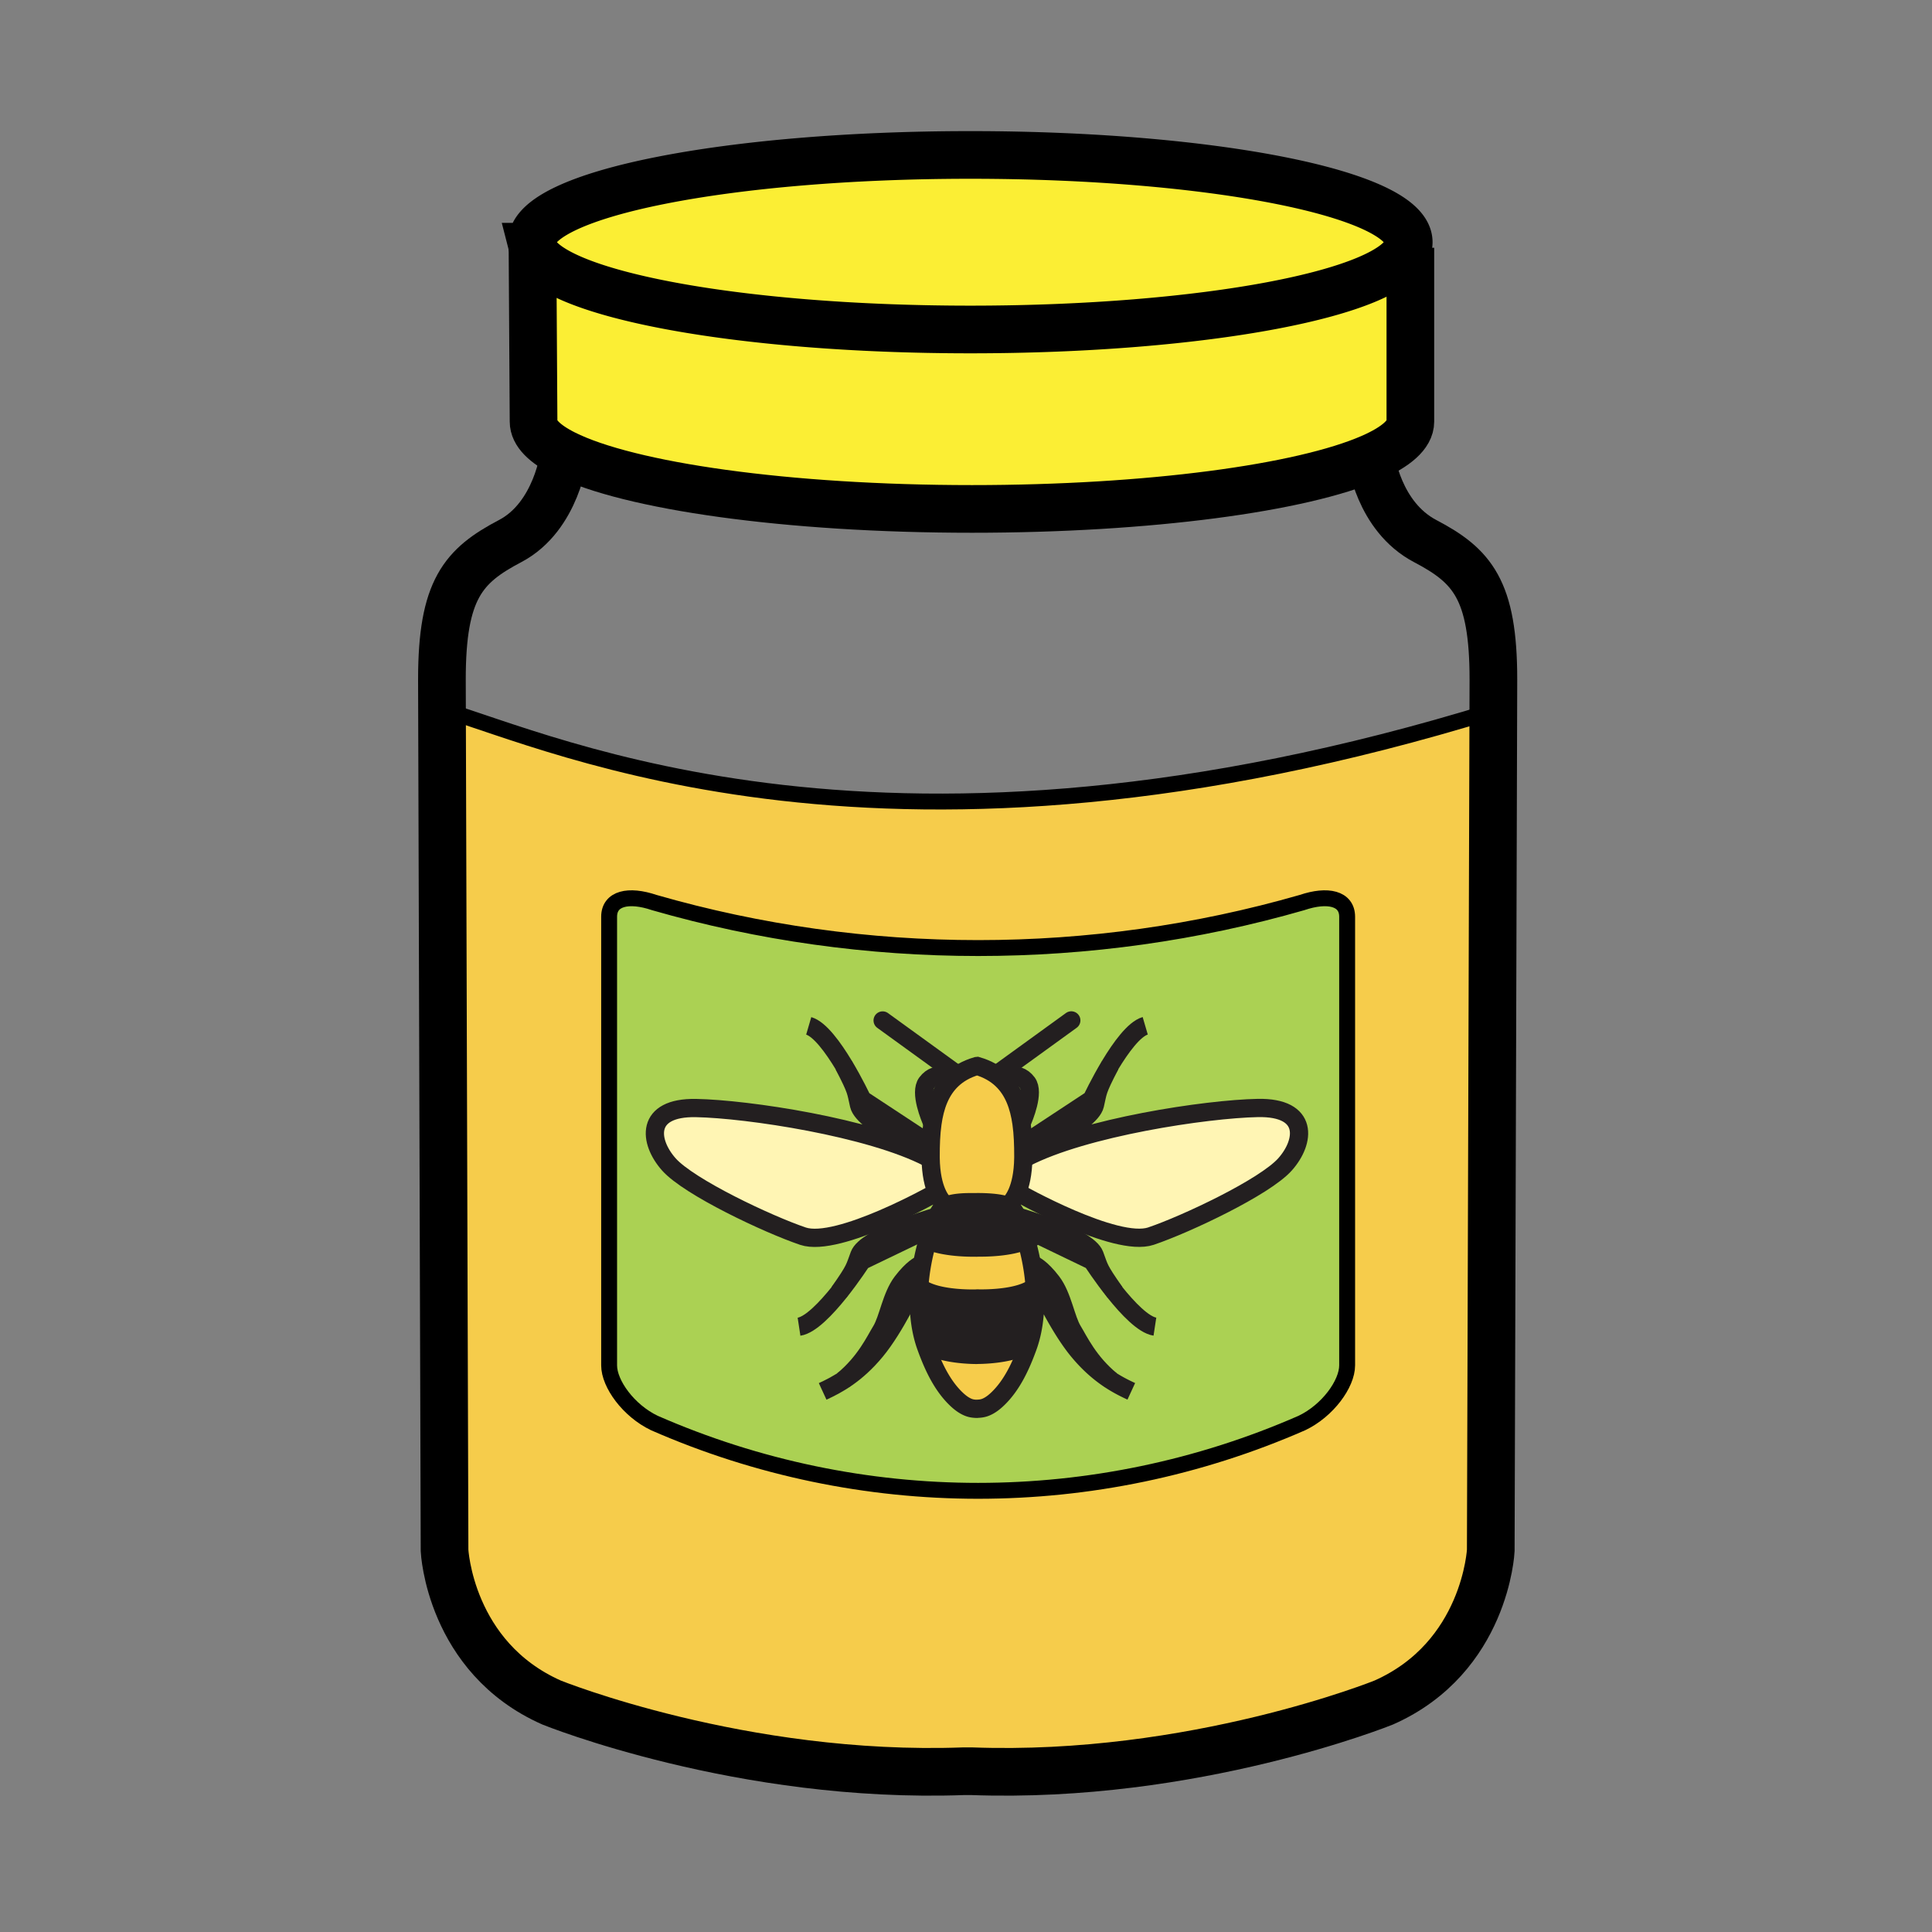<svg height="850.89" viewBox="0 0 850.89 850.89" width="850.89" xmlns="http://www.w3.org/2000/svg"><rect x="0" y="0" width="850.89" height="850.89" fill="#808080" stroke="none"/><path d="m288.18 397.51c92.77 26.71 192.45 26.71 285.22 0 11.34-3.85 19.909-1.89 19.909 6.25v197.561c0 8.16-8.569 19.97-19.909 25.39-90.9 39.83-194.32 39.85-285.22 0-11.35-5.43-19.91-17.229-19.91-25.39v-197.561c0-8.14 8.56-10.1 19.91-6.25z" fill="#abd153"/><path d="m288.18 397.51c-11.35-3.85-19.91-1.89-19.91 6.25v197.561c0 8.16 8.56 19.96 19.91 25.39 90.9 39.85 194.32 39.83 285.22 0 11.34-5.42 19.909-17.229 19.909-25.39v-197.561c0-8.14-8.569-10.1-19.909-6.25-92.77 26.71-192.45 26.71-285.22 0zm369.5-84.46-1.12 369.82s-2.22 47.05-47.14 66.96c0 0-83.729 33.86-181.6 30.25h-3.291c-97.87 3.61-181.6-30.25-181.6-30.25-44.92-19.91-47.14-66.96-47.14-66.96l-1.12-370.49c49.991 14.7 195.401 83.2 463.011.67z" fill="#f6cc4b"/><path d="m620.13 108.84 1.021.29v76.57c0 5.68-6.2 11.08-17.32 15.93-30.41 13.28-97.68 22.51-175.76 22.51-81.51 0-151.22-10.06-179.55-24.28-8.73-4.38-13.53-9.16-13.53-14.16l-.47-77.04c5.2 20.3 89.54 36.45 192.84 36.45 102.969 0 187.119-16.05 192.769-36.27z" fill="#fbee34"/><path d="m427.36 68.24c106.63 0 193.069 17.21 193.069 38.43 0 .73-.1 1.45-.3 2.17-5.649 20.22-89.8 36.27-192.77 36.27-103.3 0-187.64-16.15-192.84-36.45a8.41 8.41 0 0 1 -.25-1.99c.001-21.22 86.441-38.43 193.091-38.43z" fill="#fbee34"/><g fill="none" stroke="#000"><g stroke-width="20.991"><path d="m234.52 108.66a8.41 8.41 0 0 1 -.25-1.99c0-21.22 86.44-38.43 193.09-38.43 106.63 0 193.069 17.21 193.069 38.43 0 .73-.1 1.45-.3 2.17-5.649 20.22-89.8 36.27-192.77 36.27-103.299 0-187.639-16.15-192.839-36.45z"/><path d="m234.52 108.66.47 77.04c0 5 4.8 9.78 13.53 14.16 28.33 14.22 98.04 24.28 179.55 24.28 78.08 0 145.35-9.23 175.76-22.51 11.12-4.85 17.32-10.25 17.32-15.93v-76.57"/><path d="m603.83 201.63s3.2 25.83 23.84 36.67 30.05 21.25 30.05 60.91l-.04 13.84-1.12 369.82s-2.22 47.05-47.14 66.96c0 0-83.729 33.86-181.6 30.25h-3.291c-97.87 3.61-181.6-30.25-181.6-30.25-44.92-19.91-47.14-66.96-47.14-66.96l-1.12-370.49-.04-13.17c0-39.66 9.41-50.07 30.05-60.91s23.84-38.44 23.84-38.44"/></g><path d="m268.27 403.76c0-8.14 8.56-10.1 19.91-6.25 92.77 26.71 192.45 26.71 285.22 0 11.34-3.85 19.909-1.89 19.909 6.25v197.561c0 8.16-8.569 19.97-19.909 25.39-90.9 39.83-194.32 39.85-285.22 0-11.35-5.43-19.91-17.229-19.91-25.39zm-74.02-91.51c.14.04.28.08.42.13 49.99 14.7 195.4 83.2 463.01.67.86-.27 1.71-.53 2.57-.8" stroke-linecap="round" stroke-linejoin="round" stroke-width="7"/></g><path d="m553.967 487.975c22.66-.44 20.919 14.815 11.988 24.841-8.935 10.021-43.582 26.363-59.053 31.595-15.474 5.227-58.608-19.175-58.608-19.175l-.303-.13c1.347-3.146 2.599-7.974 2.693-15.145l.877.019c25.928-13.507 79.747-21.57 102.406-22.005z" fill="#fff5b4"/><path d="m455.739 567.448-1.128.054c-7.845 5.013-24.19 4.358-24.19 4.358l-.291.03s-16.343.654-24.187-4.358l-1.132-.061c.49-7.756 1.99-15.16 3.772-21.202 8.338 3.727 21.982 3.18 21.982 3.18v-.016c2.69.054 14.085.073 21.401-3.194 1.784 6.045 3.284 13.453 3.773 21.209zm-5.857-72.697c.661 4.66.807 9.559.807 14.36 0 .287 0 .57-.004.85-.095 7.171-1.347 11.999-2.693 15.145-1.634 3.812-3.405 5.139-3.405 5.139l-2.254.345c-5.104-1.393-13.228-1.121-13.228-1.121-4.037-.058-9.329.062-12.543 1.622l-.597-.814s-1.771-1.328-3.406-5.143c-1.343-3.138-2.594-7.975-2.69-15.142-.003-.283-.003-.566-.003-.854 0-4.798.145-9.692.807-14.349 1.056-7.488 3.44-14.376 8.67-19.308 2.74-2.595 6.264-4.649 10.787-5.974l.291-.03c4.522 1.324 8.047 3.379 10.786 5.969 5.231 4.937 7.614 11.821 8.675 19.305z" fill="#f6cc4b"/><path d="m430.565 549.434v.016s-13.645.547-21.982-3.18a78.572 78.572 0 0 1 1.535-4.695c.727-2.013 1.469-3.78 2.177-5.242.949-1.955 1.84-3.367 2.583-4.098.456-.448 1.025-.827 1.684-1.145 3.214-1.561 8.506-1.68 12.543-1.622 0 0 8.123-.271 13.228 1.121 1.435.395 2.633.918 3.341 1.618.704.693 1.542 1.998 2.434 3.792.753 1.52 1.549 3.395 2.326 5.545a83.685 83.685 0 0 1 1.534 4.695c-7.318 3.268-18.712 3.248-21.403 3.195zm-.359 47.295c-1.53.007-15.125-.065-22.522-4.787l-.203.088c-2.586-7.783-3.191-16.365-2.67-24.558l1.132.061c7.844 5.013 24.187 4.358 24.187 4.358l.291-.03s16.346.654 24.19-4.358l1.128-.054c.524 8.192-.084 16.771-2.667 24.551l-.206-.088c-7.845 5.009-22.66 4.79-22.66 4.79z" fill="#231f20"/><path d="m412.559 525.133-.298.13s-43.139 24.404-58.613 19.174c-15.47-5.23-50.118-21.573-59.049-31.595s-10.672-25.277 11.984-24.841c22.66.44 76.482 8.498 102.41 22.01l.876-.02c.095 7.167 1.347 12.004 2.69 15.142z" fill="#fff5b4"/><path d="m407.906 593.246a54.358 54.358 0 0 1 -.425-1.217l.203-.088c7.396 4.722 20.992 4.794 22.522 4.787v-.027s14.815.219 22.66-4.79l.206.088c-.138.409-.279.814-.424 1.217-2.958 8.127-6.823 16.694-13.151 22.797-1.24 1.202-2.606 2.323-4.125 3.153-1.558.842-2.908 1.286-5.441 1.286v.019c-2.101-.076-3.341-.513-4.749-1.274-1.523-.83-2.885-1.951-4.129-3.152-6.328-6.105-10.193-14.672-13.147-22.799z" fill="#f6cc4b"/><g fill="none"><g stroke="#231f20" stroke-width="8.035"><path d="m402.35 567.047s-8.009 17.482-16.672 27.944c-8.659 10.457-16.993 14.869-23.368 17.808"/><path d="m371.299 607.897c9.803-8.112 14.027-17.356 16.775-21.841 3.107-5.066 4.469-15.252 9.21-21.463 4.737-6.21 7.844-7.438 7.844-7.438m3.865-15.986-29.417 14.165s-4.393 6.83-10.033 13.867c-5.675 7.067-12.612 14.345-17.636 15.11"/><path d="m412.042 535.938-.344.099c-3.359.987-30.347 9.126-33.209 16.684-2.22 5.862-1.47 5.743-8.988 16.446m37.513-67.005-27.267-17.953s-13.84-29.555-23.571-32.398"/><path d="m409.345 507.753s-29.069-12.696-31.021-21.095c-1.424-6.107-.697-5.893-6.723-17.498m40.659 56.103s-43.139 24.404-58.613 19.174c-15.47-5.23-50.118-21.573-59.049-31.595s-10.672-25.277 11.984-24.841c22.66.44 76.482 8.498 102.41 22.01m1.964-14.602s-.107-.223-.283-.62c-1.209-2.717-5.747-13.638-2.552-17.9 4.577-6.103 11.112-1.522 11.112-1.522"/><path d="m420.323 472.313-31.591-22.878" stroke-linecap="round" stroke-linejoin="round"/><path d="m430.348 596.729h-.142c-1.53.007-15.125-.065-22.522-4.787m22.881-42.493s-13.645.547-21.982-3.18a17.403 17.403 0 0 1 -2.204-1.179"/><path d="m429.931 620.452c2.533 0 3.884-.444 5.441-1.286 1.519-.83 2.885-1.951 4.125-3.153 6.328-6.103 10.193-14.67 13.151-22.797.145-.402.286-.808.424-1.217 2.583-7.779 3.191-16.358 2.667-24.551-.489-7.756-1.989-15.164-3.772-21.209a83.418 83.418 0 0 0 -1.534-4.695c-.777-2.15-1.573-4.025-2.326-5.545-.892-1.794-1.729-3.099-2.434-3.792-.708-.7-1.906-1.224-3.341-1.618-5.104-1.393-13.228-1.121-13.228-1.121-4.037-.058-9.329.062-12.543 1.622-.658.317-1.228.696-1.684 1.145-.742.73-1.634 2.143-2.583 4.098-.708 1.462-1.45 3.229-2.177 5.242a79.542 79.542 0 0 0 -1.535 4.695c-1.783 6.042-3.283 13.446-3.772 21.202-.521 8.192.084 16.774 2.67 24.558.138.409.279.815.425 1.217 2.954 8.127 6.819 16.694 13.147 22.798 1.244 1.201 2.606 2.322 4.129 3.152 1.408.762 2.648 1.198 4.749 1.274.218.008.447.012.688.012m27.586-53.47s8.009 17.486 16.668 27.943c8.662 10.462 16.996 14.874 23.371 17.816"/><path d="m489.255 607.867c-9.807-8.112-14.031-17.357-16.778-21.842-3.104-5.065-4.466-15.252-9.206-21.462-4.737-6.21-7.845-7.438-7.845-7.438m-3.864-15.986 29.413 14.165s4.389 6.83 10.037 13.863c5.671 7.07 12.611 14.349 17.632 15.114"/><path d="m448.508 535.911s30.5 8.717 33.558 16.779c2.216 5.861 1.469 5.743 8.984 16.445m-37.514-66.999 27.267-17.957s13.84-29.552 23.574-32.395"/><path d="m451.209 507.723s29.065-12.696 31.017-21.092c1.428-6.106.697-5.893 6.724-17.502m-40.656 56.106s43.135 24.401 58.608 19.175c15.471-5.231 50.118-21.573 59.053-31.595 8.931-10.025 10.672-25.281-11.988-24.841-22.659.436-76.478 8.498-102.405 22.005"/><path d="m444.586 530.244s1.771-1.327 3.405-5.139c1.347-3.146 2.599-7.974 2.693-15.145.004-.279.004-.563.004-.85 0-4.802-.146-9.7-.807-14.36-1.061-7.484-3.444-14.368-8.675-19.305-2.739-2.59-6.264-4.645-10.786-5.969l-.291.03c-4.523 1.324-8.047 3.379-10.787 5.974-5.23 4.932-7.614 11.819-8.67 19.308-.662 4.656-.807 9.551-.807 14.349 0 .287 0 .57.003.854.096 7.167 1.347 12.004 2.69 15.142 1.634 3.814 3.406 5.143 3.406 5.143"/><path d="m449.595 495.378s.106-.226.287-.627c1.213-2.729 5.743-13.634 2.548-17.889-4.576-6.104-11.115-1.526-11.115-1.526"/><path d="m440.228 472.286 31.59-22.878" stroke-linecap="round" stroke-linejoin="round"/><path d="m430.206 596.701s14.815.219 22.66-4.79m1.745-24.409c-7.845 5.013-24.19 4.358-24.19 4.358l-.291.03s-16.343.654-24.187-4.358m24.041-18.113s.206.007.581.015c2.69.054 14.085.073 21.401-3.194a17.137 17.137 0 0 0 2.204-1.175"/></g><path d="m268.25 374.25h325.395v325.395h-325.395z"/><path d="m.25.25h850.394v850.394h-850.394z"/></g></svg>